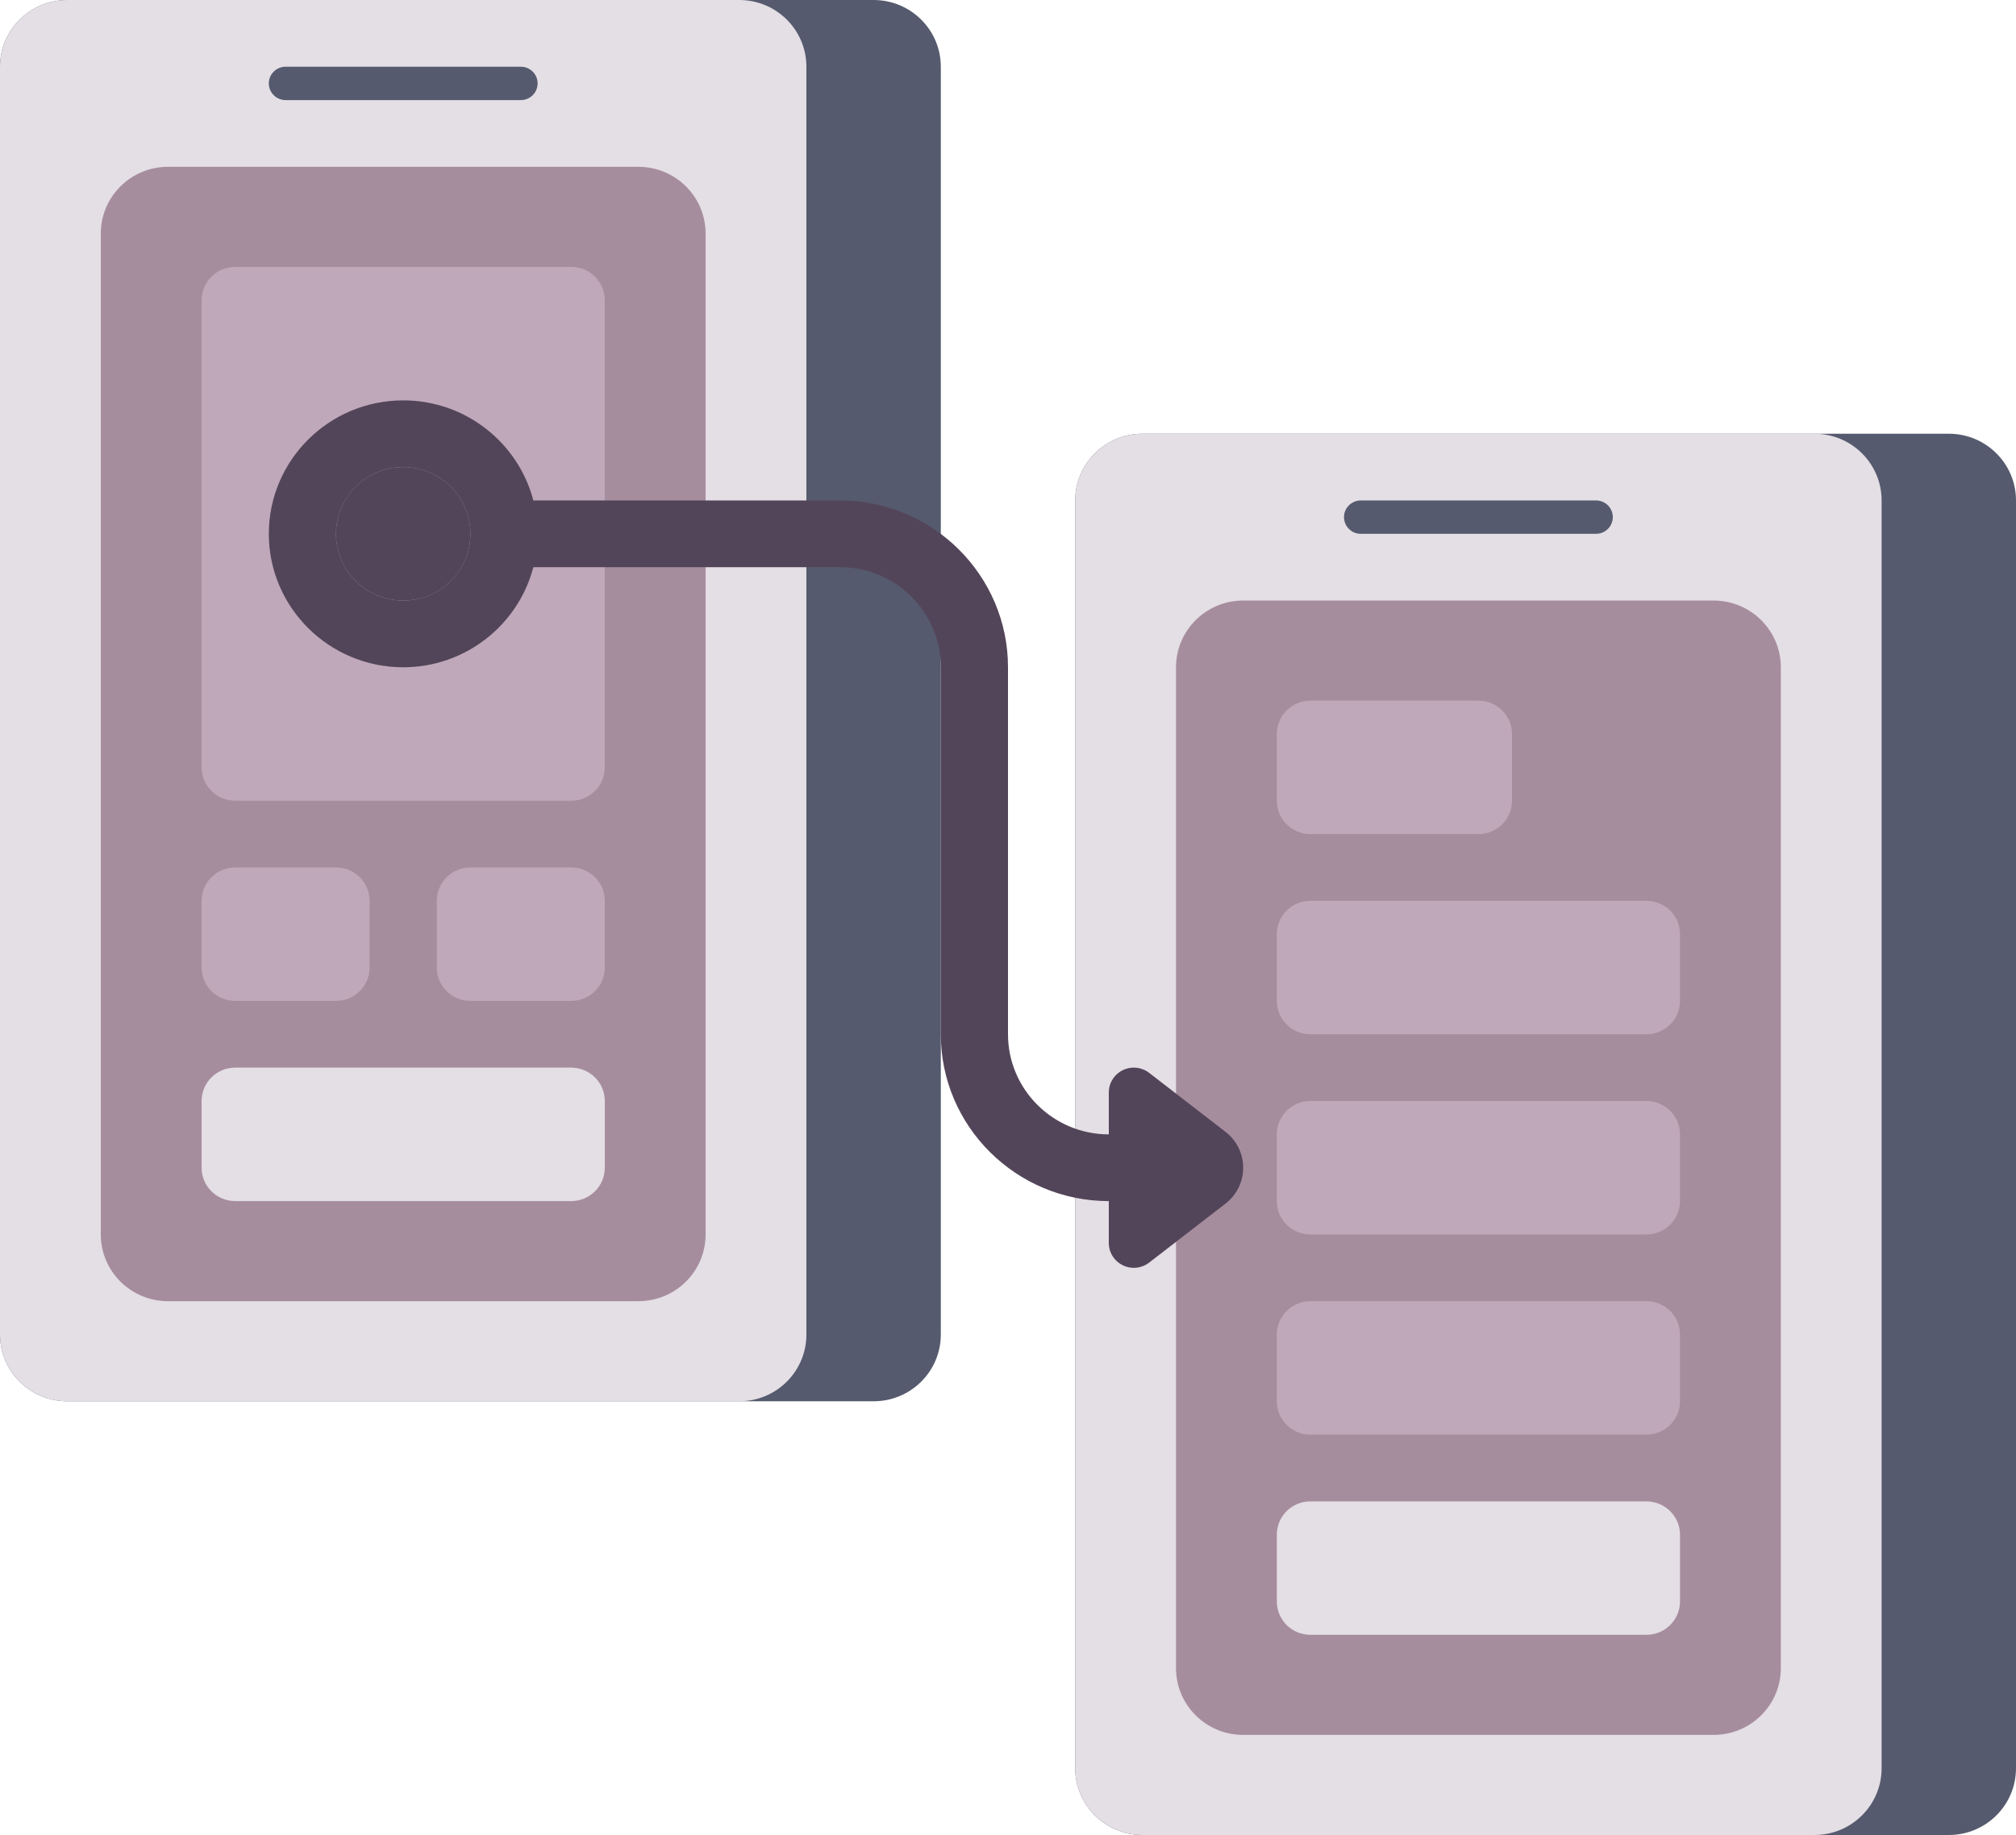 <svg width="100" height="91" viewBox="0 0 100 91" fill="none" xmlns="http://www.w3.org/2000/svg">
<path d="M43.333 69.491H3.333C1.492 69.491 0 68.01 0 66.182V3.309C0 1.481 1.492 0 3.333 0H43.333C45.174 0 46.667 1.481 46.667 3.309V66.182C46.667 68.01 45.174 69.491 43.333 69.491Z" fill="#555A6E"/>
<path d="M36.667 69.491H3.333C1.492 69.491 0 68.01 0 66.182V3.309C0 1.481 1.492 0 3.333 0H36.667C38.508 0 40 1.481 40 3.309V66.182C40 68.01 38.508 69.491 36.667 69.491Z" fill="#E4DEE5"/>
<path d="M31.667 64.527H8.333C6.492 64.527 5 63.046 5 61.218V11.582C5 9.754 6.492 8.273 8.333 8.273H31.667C33.508 8.273 35 9.754 35 11.582V61.218C35 63.046 33.508 64.527 31.667 64.527Z" fill="#A68D9D"/>
<path d="M25.834 4.964H14.167C13.707 4.964 13.334 4.593 13.334 4.136C13.334 3.679 13.707 3.309 14.167 3.309H25.834C26.294 3.309 26.667 3.679 26.667 4.136C26.667 4.593 26.294 4.964 25.834 4.964Z" fill="#555A6E"/>
<path d="M28.333 39.709H11.667C10.746 39.709 10 38.968 10 38.054V14.891C10 13.977 10.746 13.236 11.667 13.236H28.333C29.254 13.236 30 13.977 30 14.891V38.054C30 38.968 29.254 39.709 28.333 39.709Z" fill="#BFA8B9"/>
<path d="M16.667 49.636H11.667C10.746 49.636 10 48.896 10 47.982V44.673C10 43.759 10.746 43.018 11.667 43.018H16.667C17.587 43.018 18.333 43.759 18.333 44.673V47.982C18.333 48.896 17.587 49.636 16.667 49.636Z" fill="#BFA8B9"/>
<path d="M28.333 59.563H11.667C10.746 59.563 10 58.823 10 57.909V54.6C10 53.686 10.746 52.945 11.667 52.945H28.333C29.254 52.945 30 53.686 30 54.6V57.909C30 58.823 29.254 59.563 28.333 59.563Z" fill="#E4DEE5"/>
<path d="M28.333 49.636H23.333C22.413 49.636 21.666 48.896 21.666 47.982V44.673C21.666 43.759 22.413 43.018 23.333 43.018H28.333C29.254 43.018 30 43.759 30 44.673V47.982C30 48.896 29.254 49.636 28.333 49.636Z" fill="#BFA8B9"/>
<path d="M96.667 91H56.667C54.826 91 53.334 89.519 53.334 87.691V24.818C53.334 22.991 54.826 21.509 56.667 21.509H96.667C98.508 21.509 100 22.991 100 24.818V87.691C100 89.519 98.508 91 96.667 91Z" fill="#555A6E"/>
<path d="M90 91H56.667C54.826 91 53.334 89.519 53.334 87.691V24.818C53.334 22.991 54.826 21.509 56.667 21.509H90C91.841 21.509 93.334 22.991 93.334 24.818V87.691C93.334 89.519 91.841 91 90 91Z" fill="#E4DEE5"/>
<path d="M85 86.036H61.667C59.826 86.036 58.334 84.555 58.334 82.727V33.091C58.334 31.263 59.826 29.782 61.667 29.782H85C86.841 29.782 88.334 31.263 88.334 33.091V82.727C88.334 84.555 86.841 86.036 85 86.036Z" fill="#A68D9D"/>
<path d="M79.167 26.473H67.5C67.04 26.473 66.667 26.102 66.667 25.645C66.667 25.189 67.04 24.818 67.5 24.818H79.167C79.627 24.818 80 25.189 80 25.645C80 26.102 79.627 26.473 79.167 26.473Z" fill="#555A6E"/>
<path d="M73.334 41.364H65C64.08 41.364 63.334 40.623 63.334 39.709V36.4C63.334 35.486 64.08 34.745 65 34.745H73.334C74.254 34.745 75 35.486 75 36.4V39.709C75 40.623 74.254 41.364 73.334 41.364Z" fill="#BFA8B9"/>
<path d="M81.667 51.291H65C64.08 51.291 63.334 50.55 63.334 49.636V46.327C63.334 45.413 64.08 44.673 65 44.673H81.667C82.587 44.673 83.334 45.413 83.334 46.327V49.636C83.334 50.55 82.587 51.291 81.667 51.291Z" fill="#BFA8B9"/>
<path d="M81.667 61.218H65C64.08 61.218 63.334 60.477 63.334 59.563V56.254C63.334 55.341 64.08 54.6 65 54.6H81.667C82.587 54.6 83.334 55.341 83.334 56.254V59.563C83.334 60.477 82.587 61.218 81.667 61.218Z" fill="#BFA8B9"/>
<path d="M81.667 71.145H65C64.08 71.145 63.334 70.405 63.334 69.491V66.182C63.334 65.268 64.08 64.527 65 64.527H81.667C82.587 64.527 83.334 65.268 83.334 66.182V69.491C83.334 70.405 82.587 71.145 81.667 71.145Z" fill="#BFA8B9"/>
<path d="M81.667 81.073H65C64.08 81.073 63.334 80.332 63.334 79.418V76.109C63.334 75.195 64.08 74.455 65 74.455H81.667C82.587 74.455 83.334 75.195 83.334 76.109V79.418C83.334 80.332 82.587 81.073 81.667 81.073Z" fill="#E4DEE5"/>
<path d="M60.79 56.129L57.003 53.205C56.785 53.037 56.517 52.945 56.241 52.945C55.556 52.945 55 53.497 55 54.177V56.255C52.243 56.255 50 54.028 50 51.291V33.091C50 28.529 46.262 24.818 41.667 24.818H26.456C25.714 21.967 23.101 19.855 20 19.855C16.324 19.855 13.334 22.823 13.334 26.473C13.334 30.122 16.324 33.091 20 33.091C23.101 33.091 25.714 30.978 26.456 28.127H41.667C44.424 28.127 46.667 30.354 46.667 33.091V51.291C46.667 55.852 50.405 59.564 55 59.564V61.641C55 62.321 55.556 62.873 56.241 62.873C56.517 62.873 56.785 62.781 57.003 62.613L60.79 59.689C61.343 59.262 61.667 58.605 61.667 57.909C61.667 57.213 61.343 56.556 60.79 56.129ZM23.334 26.473C23.334 28.297 21.838 29.782 20 29.782C18.162 29.782 16.667 28.297 16.667 26.473C16.667 24.648 18.162 23.164 20 23.164C21.838 23.164 23.334 24.648 23.334 26.473Z" fill="#534559"/>
<path d="M20 29.782C21.841 29.782 23.334 28.3 23.334 26.473C23.334 24.645 21.841 23.164 20 23.164C18.159 23.164 16.667 24.645 16.667 26.473C16.667 28.3 18.159 29.782 20 29.782Z" fill="#534559"/>
</svg>
